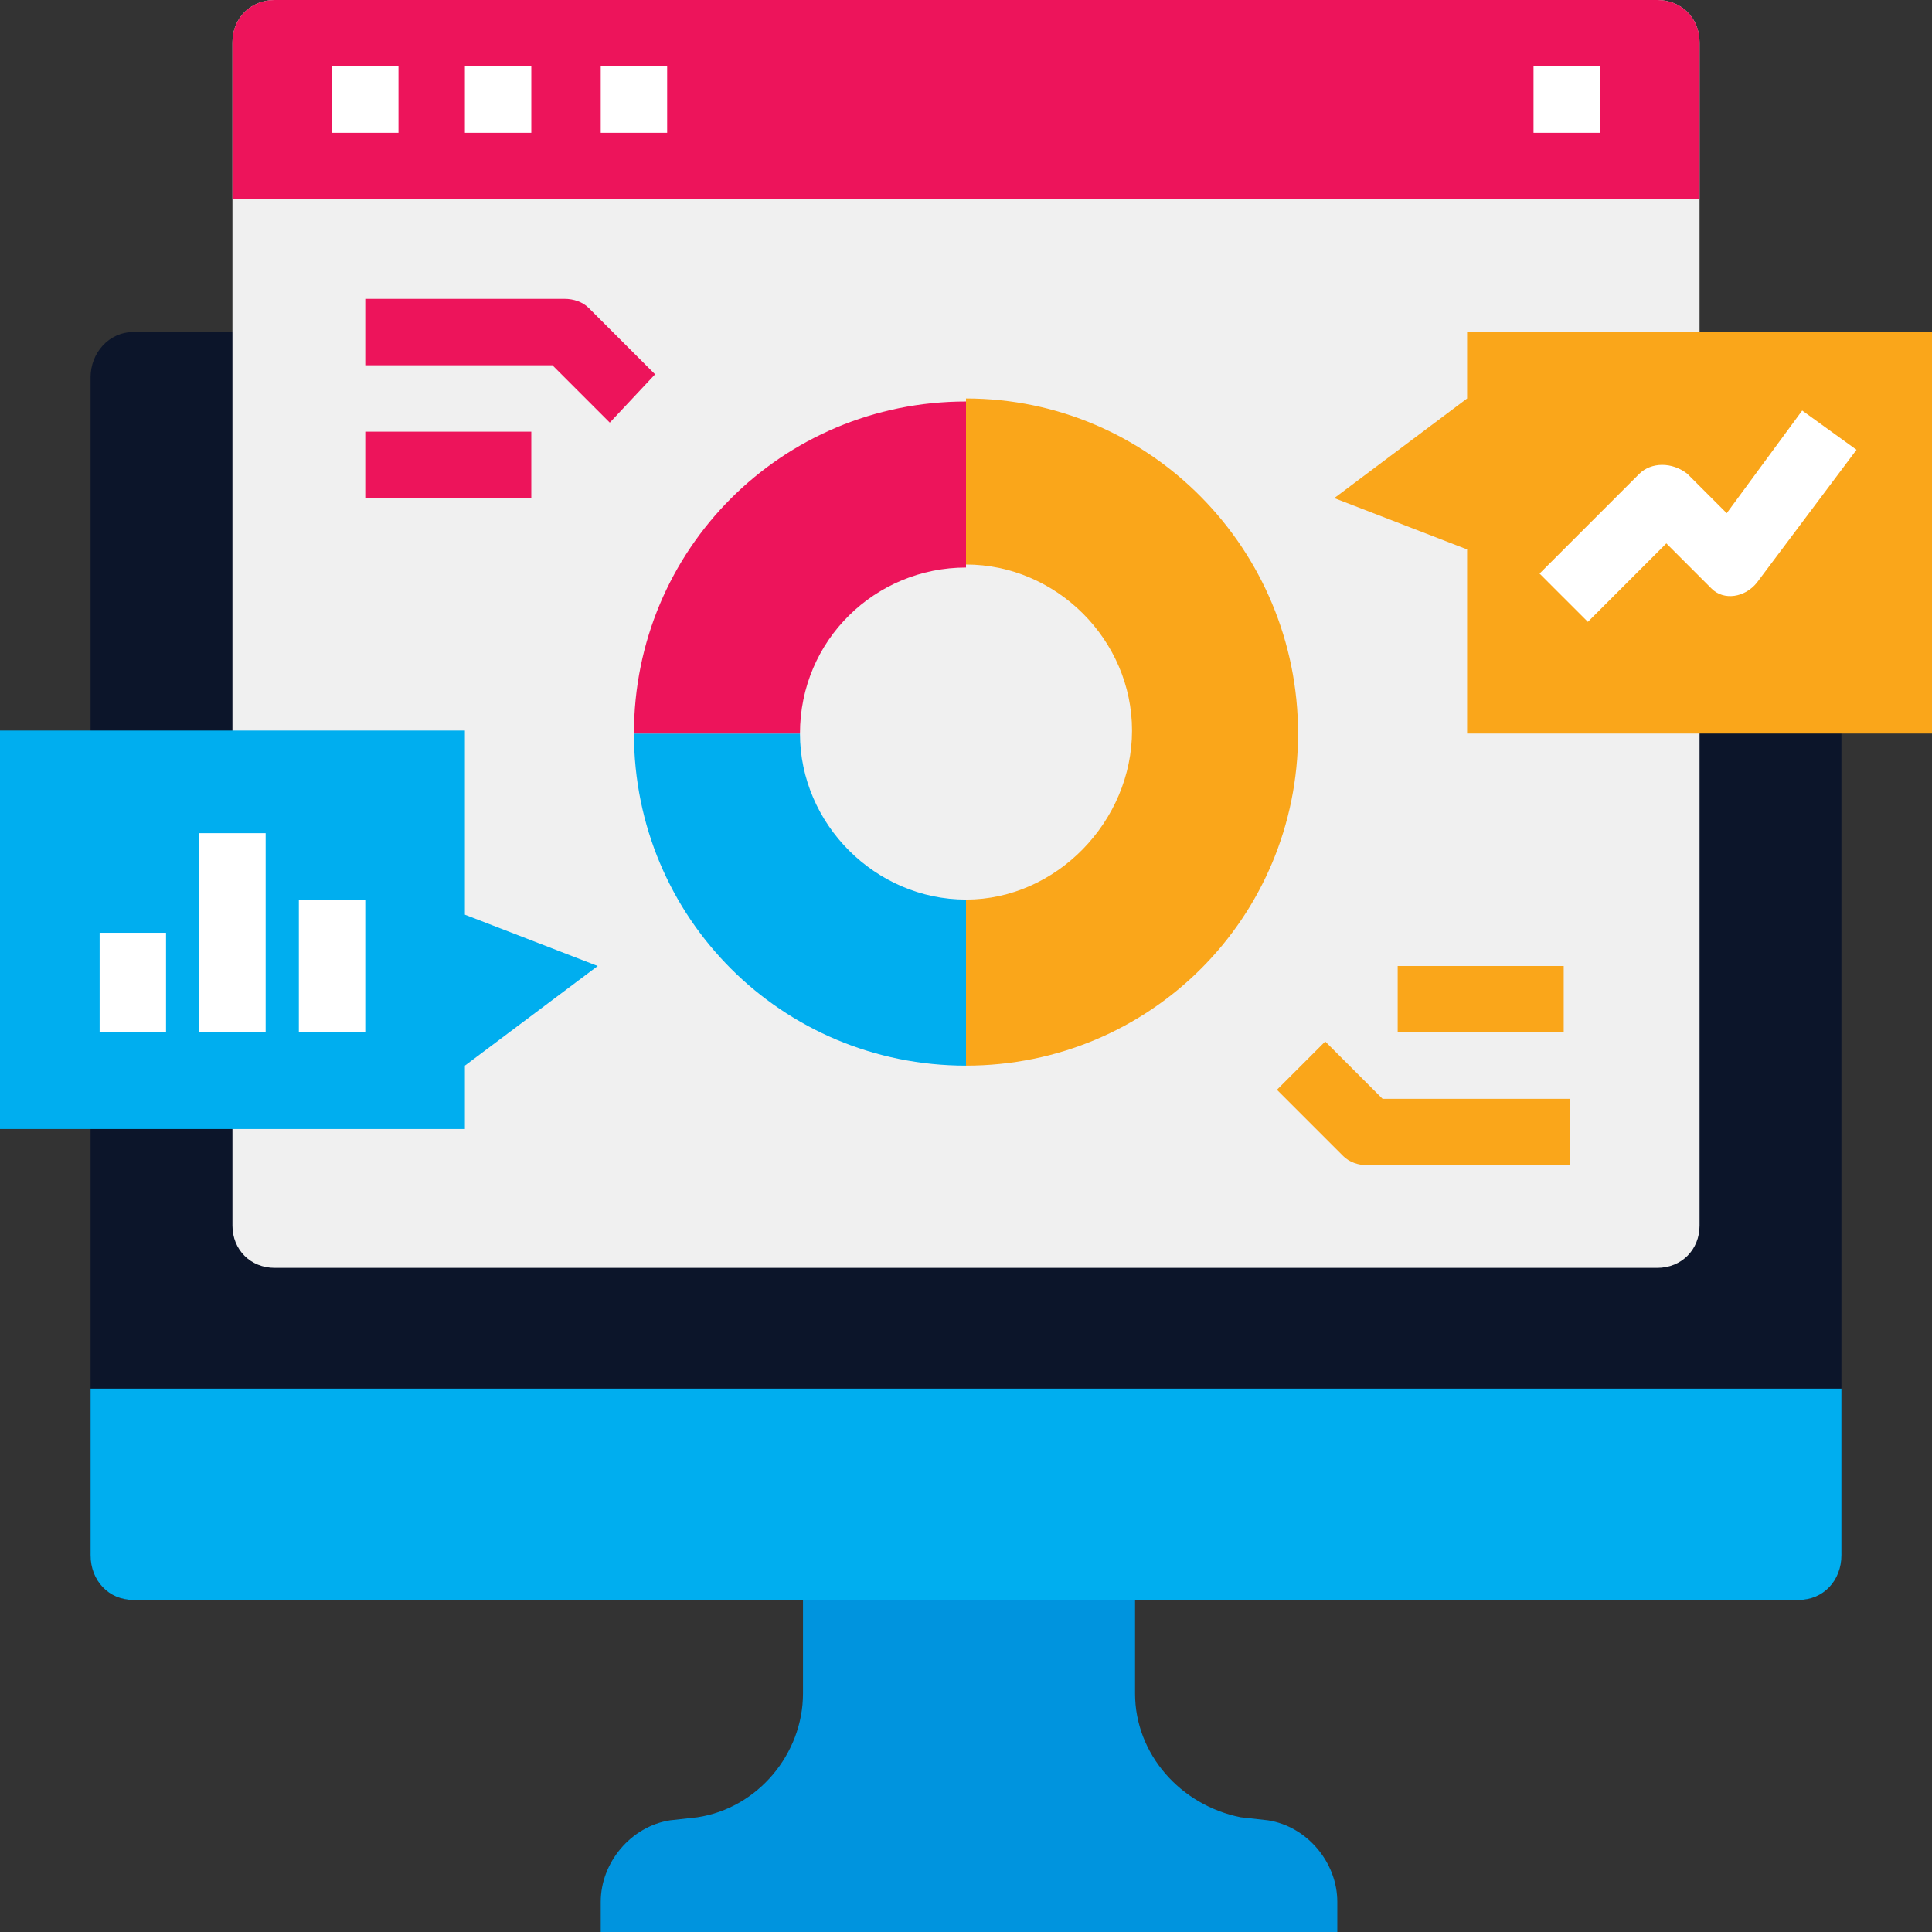 <svg width="64" height="64" viewBox="0 0 64 64" fill="none" xmlns="http://www.w3.org/2000/svg">
<rect x="0" y="0" width="64" height="64" fill="#333333" stroke="none"/>
<g clip-path="url(#clip0_80_3487)">
<g clip-path="url(#clip1_80_3487)">
<path d="M4.415 11H61V51.385C61 52.308 60.394 53 59.585 53H4.415C3.606 53 3 52.308 3 51.385V12.5C3 11.692 3.606 11 4.415 11Z" fill="#0C152A"/>
<path d="M44.1 64H19.9V63C19.9 61.7 20.9 60.5 22.2 60.3L23.1 60.2C25.1 59.9 26.6 58.1 26.6 56.1V51.9H37.6V56.1C37.6 58.1 39.1 59.8 41.1 60.2L42 60.3C43.3 60.5 44.3 61.7 44.3 63V64H44.1Z" fill="#0094DE"/>
<path d="M3 46H61V51.515C61 52.364 60.394 53 59.585 53H4.415C3.606 53 3 52.364 3 51.515V46Z" fill="#00AEEF"/>
<path d="M9.1 0H54.9C55.7 0 56.3 0.6 56.3 1.4V40.6C56.3 41.4 55.7 42 54.9 42H9.1C8.3 42 7.7 41.4 7.7 40.6V1.4C7.7 0.6 8.3 0 9.1 0Z" fill="#F0F0F0"/>
<path d="M9.1 0H54.9C55.7 0 56.3 0.6 56.3 1.4V6.6H7.7V1.4C7.7 0.6 8.3 0 9.1 0Z" fill="#ED145B"/>
<path d="M32 13.2V18.7C35 18.7 37.5 21.2 37.5 24.2C37.5 27.2 35 29.8 32 29.8V35.3C38.1 35.3 43 30.4 43 24.3C43 18.2 38.1 13.2 32 13.2Z" fill="#FAA61A"/>
<path d="M32 35.3V29.8C29 29.8 26.5 27.3 26.5 24.3H21C21 30.4 25.9 35.3 32 35.3Z" fill="#00AEEF"/>
<path d="M32 18.8V13.3C25.9 13.3 21 18.2 21 24.3H26.5C26.5 21.2 29 18.8 32 18.8Z" fill="#ED145B"/>
<path d="M20.2 14L18.3 12.1H12.1V9.9H18.7C19 9.9 19.3 10 19.5 10.2L21.7 12.4L20.2 14Z" fill="#ED145B"/>
<path d="M12.1 14.3H17.6V16.5H12.1V14.3Z" fill="#ED145B"/>
<path d="M51.9 38.6H45.3C45 38.6 44.7 38.5 44.5 38.3L42.3 36.1L43.9 34.5L45.8 36.4H52V38.6H51.9Z" fill="#FAA61A"/>
<path d="M46.3 32H51.8V34.2H46.3V32Z" fill="#FAA61A"/>
<path d="M11 2.2H13.2V4.4H11V2.2Z" fill="white"/>
<path d="M15.4 2.2H17.6V4.4H15.4V2.2Z" fill="white"/>
<path d="M19.9 2.2H22.1V4.4H19.9V2.2Z" fill="white"/>
<path d="M50.8 2.2H53V4.4H50.8V2.2Z" fill="white"/>
<path d="M15.4 37.5V35.3L19.8 32L15.4 30.3V24.2H0V37.4H15.4V37.5Z" fill="#00AEEF"/>
<path d="M3.3 30.9H5.5V34.2H3.3V30.9Z" fill="white"/>
<path d="M6.6 27.6H8.8V34.2H6.6V27.6Z" fill="white"/>
<path d="M9.9 29.8H12.1V34.2H9.9V29.8Z" fill="white"/>
<path d="M48.6 11V13.2L44.2 16.5L48.6 18.2V24.3H64V11H48.6Z" fill="#FAA61A"/>
<path d="M52.6 20.6L51 19L54.3 15.7C54.7 15.3 55.4 15.3 55.9 15.7L57.2 17L59.7 13.6L61.5 14.9L58.2 19.3C57.8 19.8 57.1 19.9 56.7 19.5L56.6 19.4L55.2 18L52.6 20.6Z" fill="white"/>
</g>
</g>
<defs>
<clipPath id="clip0_80_3487">
<rect width="64" height="64" fill="white"/>
</clipPath>
<clipPath id="clip1_80_3487">
<rect width="64" height="64" fill="white"/>
</clipPath>
</defs>
</svg>
